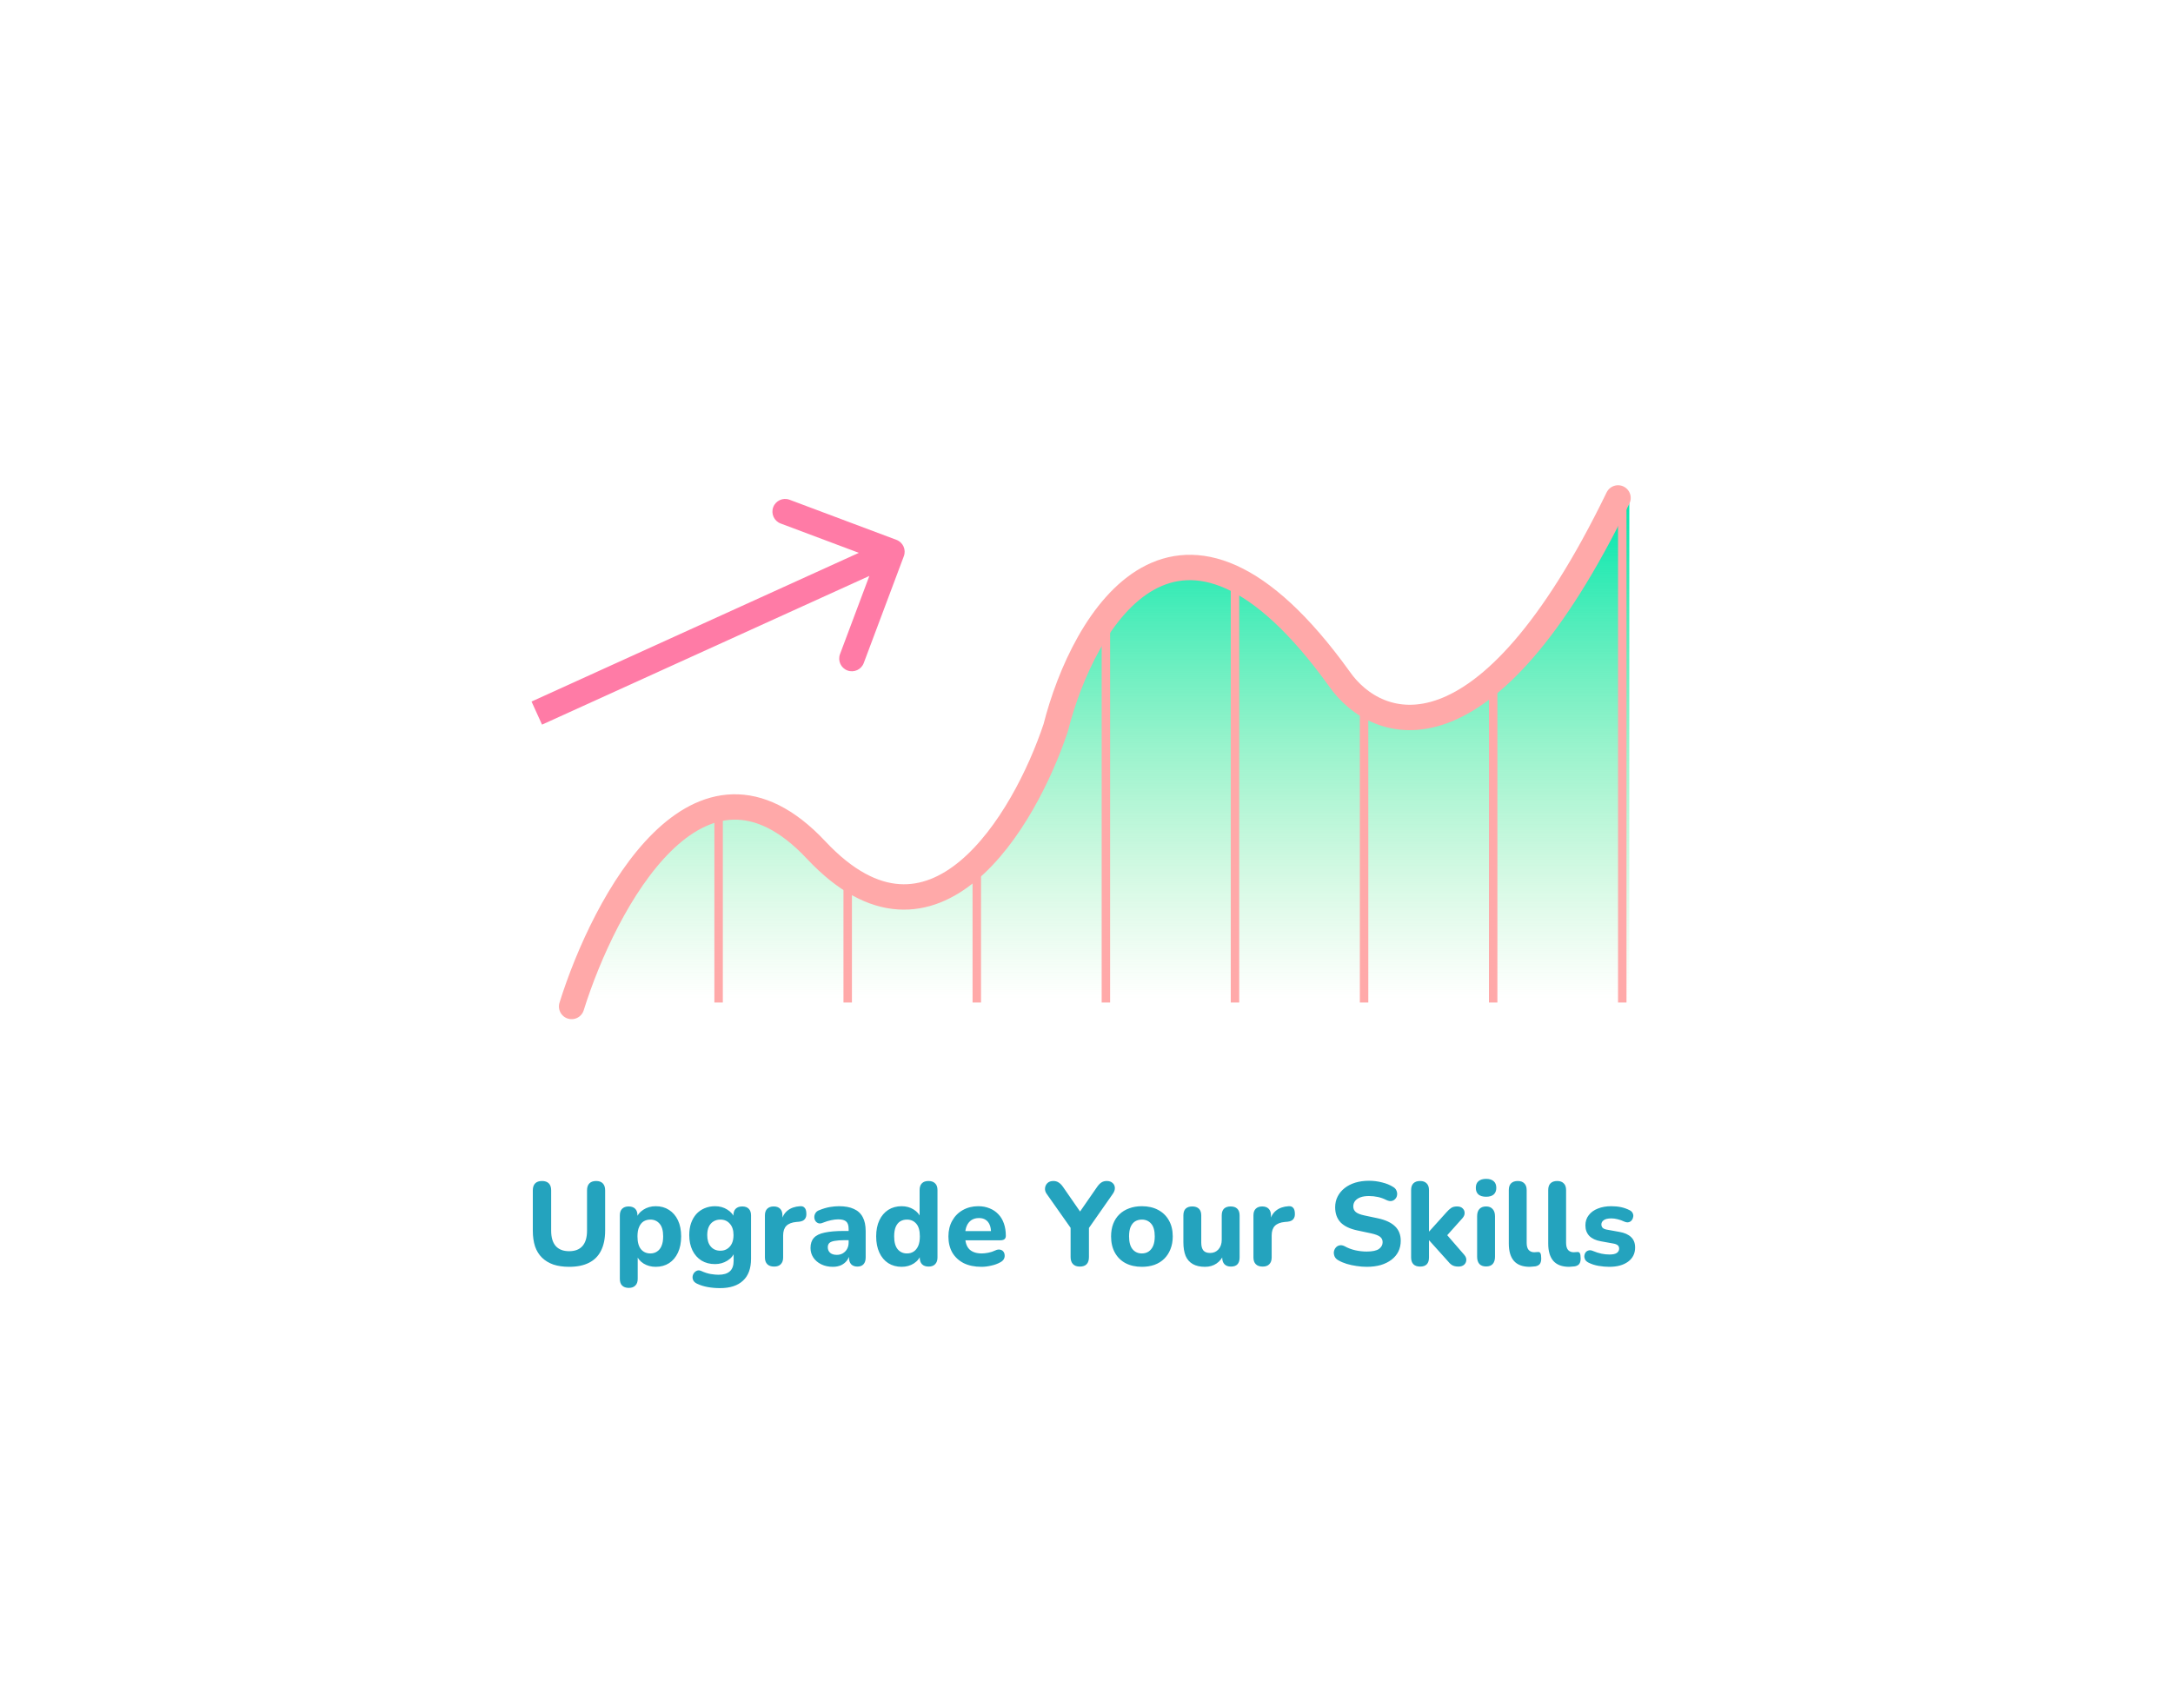 <svg width="257" height="202" viewBox="0 0 257 202" fill="none" xmlns="http://www.w3.org/2000/svg">
<g filter="url(#filter0_d_5_49)">
<rect x="39.015" y="35.914" width="178.154" height="122.355" rx="13" fill="white"/>
<path d="M67.314 145.824C66.614 145.824 65.993 145.735 65.452 145.558C64.92 145.371 64.472 145.101 64.108 144.746C63.744 144.391 63.468 143.948 63.282 143.416C63.105 142.875 63.016 142.249 63.016 141.54V136.78C63.016 136.416 63.109 136.141 63.296 135.954C63.483 135.767 63.753 135.674 64.108 135.674C64.453 135.674 64.719 135.767 64.906 135.954C65.093 136.141 65.186 136.416 65.186 136.78V141.554C65.186 142.357 65.368 142.963 65.732 143.374C66.096 143.775 66.623 143.976 67.314 143.976C68.004 143.976 68.527 143.775 68.882 143.374C69.246 142.963 69.428 142.357 69.428 141.554V136.78C69.428 136.416 69.521 136.141 69.708 135.954C69.894 135.767 70.16 135.674 70.506 135.674C70.851 135.674 71.112 135.767 71.29 135.954C71.477 136.141 71.57 136.416 71.57 136.78V141.54C71.57 142.483 71.406 143.276 71.08 143.92C70.763 144.555 70.287 145.031 69.652 145.348C69.026 145.665 68.247 145.824 67.314 145.824ZM74.372 148.316C74.027 148.316 73.761 148.223 73.574 148.036C73.397 147.859 73.308 147.593 73.308 147.238V139.748C73.308 139.403 73.397 139.141 73.574 138.964C73.761 138.777 74.017 138.684 74.344 138.684C74.689 138.684 74.951 138.777 75.128 138.964C75.305 139.141 75.394 139.403 75.394 139.748V140.7L75.24 140.154C75.38 139.706 75.66 139.347 76.08 139.076C76.509 138.796 76.999 138.656 77.55 138.656C78.147 138.656 78.67 138.801 79.118 139.09C79.575 139.379 79.93 139.79 80.182 140.322C80.434 140.854 80.56 141.489 80.56 142.226C80.56 142.963 80.434 143.603 80.182 144.144C79.93 144.685 79.58 145.101 79.132 145.39C78.684 145.679 78.157 145.824 77.55 145.824C77.009 145.824 76.528 145.693 76.108 145.432C75.688 145.161 75.403 144.811 75.254 144.382H75.422V147.238C75.422 147.593 75.329 147.859 75.142 148.036C74.965 148.223 74.708 148.316 74.372 148.316ZM76.92 144.242C77.219 144.242 77.48 144.167 77.704 144.018C77.937 143.869 78.115 143.649 78.236 143.36C78.367 143.061 78.432 142.683 78.432 142.226C78.432 141.545 78.292 141.045 78.012 140.728C77.732 140.401 77.368 140.238 76.92 140.238C76.621 140.238 76.355 140.308 76.122 140.448C75.898 140.588 75.721 140.807 75.59 141.106C75.459 141.395 75.394 141.769 75.394 142.226C75.394 142.907 75.534 143.416 75.814 143.752C76.094 144.079 76.463 144.242 76.92 144.242ZM85.157 148.344C84.653 148.344 84.168 148.302 83.701 148.218C83.244 148.134 82.838 148.008 82.483 147.84C82.268 147.747 82.114 147.625 82.021 147.476C81.937 147.327 81.9 147.168 81.909 147C81.928 146.832 81.984 146.683 82.077 146.552C82.18 146.421 82.306 146.328 82.455 146.272C82.604 146.225 82.763 146.239 82.931 146.314C83.342 146.501 83.72 146.622 84.065 146.678C84.42 146.734 84.723 146.762 84.975 146.762C85.572 146.762 86.02 146.627 86.319 146.356C86.618 146.085 86.767 145.67 86.767 145.11V144.046H86.893C86.753 144.475 86.464 144.825 86.025 145.096C85.586 145.367 85.101 145.502 84.569 145.502C83.953 145.502 83.416 145.362 82.959 145.082C82.502 144.793 82.147 144.391 81.895 143.878C81.643 143.355 81.517 142.753 81.517 142.072C81.517 141.559 81.587 141.092 81.727 140.672C81.876 140.252 82.082 139.893 82.343 139.594C82.614 139.295 82.936 139.067 83.309 138.908C83.692 138.74 84.112 138.656 84.569 138.656C85.12 138.656 85.605 138.791 86.025 139.062C86.454 139.323 86.739 139.669 86.879 140.098L86.739 140.546V139.748C86.739 139.403 86.828 139.141 87.005 138.964C87.192 138.777 87.453 138.684 87.789 138.684C88.125 138.684 88.382 138.777 88.559 138.964C88.736 139.141 88.825 139.403 88.825 139.748V144.872C88.825 146.02 88.508 146.883 87.873 147.462C87.248 148.05 86.342 148.344 85.157 148.344ZM85.199 143.92C85.516 143.92 85.787 143.845 86.011 143.696C86.244 143.547 86.426 143.337 86.557 143.066C86.688 142.786 86.753 142.455 86.753 142.072C86.753 141.493 86.608 141.045 86.319 140.728C86.039 140.401 85.666 140.238 85.199 140.238C84.882 140.238 84.606 140.313 84.373 140.462C84.14 140.602 83.958 140.812 83.827 141.092C83.706 141.363 83.645 141.689 83.645 142.072C83.645 142.651 83.785 143.103 84.065 143.43C84.345 143.757 84.723 143.92 85.199 143.92ZM91.558 145.796C91.204 145.796 90.933 145.703 90.746 145.516C90.56 145.329 90.466 145.063 90.466 144.718V139.748C90.466 139.403 90.555 139.141 90.732 138.964C90.919 138.777 91.176 138.684 91.502 138.684C91.838 138.684 92.095 138.777 92.272 138.964C92.45 139.141 92.538 139.403 92.538 139.748V140.476H92.398C92.51 139.916 92.758 139.482 93.14 139.174C93.523 138.866 94.018 138.693 94.624 138.656C94.858 138.637 95.035 138.698 95.156 138.838C95.287 138.969 95.357 139.188 95.366 139.496C95.385 139.785 95.324 140.014 95.184 140.182C95.054 140.35 94.83 140.453 94.512 140.49L94.19 140.518C93.658 140.565 93.262 140.719 93 140.98C92.748 141.241 92.622 141.619 92.622 142.114V144.718C92.622 145.063 92.529 145.329 92.342 145.516C92.165 145.703 91.904 145.796 91.558 145.796ZM98.492 145.824C97.987 145.824 97.535 145.726 97.133 145.53C96.732 145.334 96.419 145.068 96.195 144.732C95.972 144.396 95.859 144.018 95.859 143.598C95.859 143.094 95.99 142.697 96.251 142.408C96.513 142.109 96.938 141.899 97.525 141.778C98.114 141.647 98.893 141.582 99.864 141.582H100.605V142.674H99.877C99.401 142.674 99.014 142.702 98.716 142.758C98.426 142.805 98.216 142.889 98.085 143.01C97.964 143.131 97.903 143.299 97.903 143.514C97.903 143.775 97.992 143.99 98.169 144.158C98.356 144.326 98.622 144.41 98.968 144.41C99.238 144.41 99.476 144.349 99.681 144.228C99.896 144.097 100.064 143.925 100.185 143.71C100.307 143.486 100.367 143.234 100.367 142.954V141.344C100.367 140.933 100.274 140.644 100.087 140.476C99.901 140.299 99.584 140.21 99.135 140.21C98.883 140.21 98.608 140.243 98.309 140.308C98.02 140.364 97.698 140.462 97.344 140.602C97.138 140.695 96.956 140.719 96.797 140.672C96.639 140.616 96.517 140.523 96.433 140.392C96.35 140.252 96.308 140.103 96.308 139.944C96.308 139.776 96.354 139.617 96.448 139.468C96.541 139.309 96.695 139.193 96.909 139.118C97.348 138.941 97.759 138.819 98.141 138.754C98.534 138.689 98.893 138.656 99.219 138.656C99.938 138.656 100.526 138.763 100.983 138.978C101.45 139.183 101.8 139.505 102.033 139.944C102.267 140.373 102.383 140.929 102.383 141.61V144.718C102.383 145.063 102.299 145.329 102.131 145.516C101.963 145.703 101.721 145.796 101.403 145.796C101.086 145.796 100.839 145.703 100.661 145.516C100.493 145.329 100.409 145.063 100.409 144.718V144.2L100.507 144.284C100.451 144.601 100.33 144.877 100.143 145.11C99.966 145.334 99.737 145.511 99.457 145.642C99.177 145.763 98.856 145.824 98.492 145.824ZM106.634 145.824C106.037 145.824 105.51 145.679 105.052 145.39C104.604 145.101 104.254 144.685 104.002 144.144C103.75 143.603 103.624 142.963 103.624 142.226C103.624 141.489 103.75 140.854 104.002 140.322C104.254 139.79 104.604 139.379 105.052 139.09C105.51 138.801 106.037 138.656 106.634 138.656C107.176 138.656 107.652 138.787 108.062 139.048C108.482 139.309 108.767 139.65 108.916 140.07H108.762V136.752C108.762 136.397 108.851 136.131 109.028 135.954C109.206 135.767 109.467 135.674 109.812 135.674C110.148 135.674 110.41 135.767 110.596 135.954C110.783 136.131 110.876 136.397 110.876 136.752V144.718C110.876 145.063 110.783 145.329 110.596 145.516C110.419 145.703 110.162 145.796 109.826 145.796C109.49 145.796 109.229 145.703 109.042 145.516C108.865 145.329 108.776 145.063 108.776 144.718V143.766L108.93 144.312C108.8 144.769 108.52 145.138 108.09 145.418C107.67 145.689 107.185 145.824 106.634 145.824ZM107.264 144.242C107.572 144.242 107.838 144.167 108.062 144.018C108.286 143.869 108.464 143.649 108.594 143.36C108.725 143.061 108.79 142.683 108.79 142.226C108.79 141.545 108.65 141.045 108.37 140.728C108.09 140.401 107.722 140.238 107.264 140.238C106.966 140.238 106.7 140.308 106.466 140.448C106.242 140.588 106.065 140.807 105.934 141.106C105.813 141.395 105.752 141.769 105.752 142.226C105.752 142.907 105.892 143.416 106.172 143.752C106.452 144.079 106.816 144.242 107.264 144.242ZM116.075 145.824C115.263 145.824 114.563 145.679 113.975 145.39C113.397 145.091 112.949 144.676 112.631 144.144C112.323 143.603 112.169 142.968 112.169 142.24C112.169 141.531 112.319 140.91 112.617 140.378C112.916 139.837 113.331 139.417 113.863 139.118C114.405 138.81 115.016 138.656 115.697 138.656C116.192 138.656 116.64 138.74 117.041 138.908C117.443 139.067 117.788 139.3 118.077 139.608C118.367 139.907 118.586 140.275 118.735 140.714C118.885 141.143 118.959 141.624 118.959 142.156C118.959 142.333 118.903 142.469 118.791 142.562C118.679 142.646 118.516 142.688 118.301 142.688H113.905V141.596H117.433L117.209 141.792C117.209 141.409 117.153 141.092 117.041 140.84C116.929 140.579 116.766 140.383 116.551 140.252C116.346 140.121 116.089 140.056 115.781 140.056C115.436 140.056 115.142 140.135 114.899 140.294C114.657 140.453 114.47 140.681 114.339 140.98C114.209 141.279 114.143 141.638 114.143 142.058V142.17C114.143 142.879 114.307 143.402 114.633 143.738C114.969 144.074 115.464 144.242 116.117 144.242C116.341 144.242 116.598 144.214 116.887 144.158C117.177 144.102 117.447 144.013 117.699 143.892C117.914 143.789 118.105 143.757 118.273 143.794C118.441 143.822 118.572 143.897 118.665 144.018C118.759 144.139 118.81 144.279 118.819 144.438C118.838 144.597 118.805 144.755 118.721 144.914C118.637 145.063 118.497 145.189 118.301 145.292C117.984 145.469 117.625 145.6 117.223 145.684C116.831 145.777 116.449 145.824 116.075 145.824ZM127.711 145.796C127.356 145.796 127.086 145.698 126.899 145.502C126.712 145.306 126.619 145.026 126.619 144.662V140.602L127.067 141.848L123.763 137.158C123.632 136.962 123.576 136.752 123.595 136.528C123.614 136.295 123.707 136.094 123.875 135.926C124.043 135.758 124.281 135.674 124.589 135.674C124.813 135.674 125.014 135.73 125.191 135.842C125.378 135.954 125.555 136.131 125.723 136.374L127.963 139.608H127.515L129.755 136.374C129.932 136.122 130.105 135.945 130.273 135.842C130.45 135.73 130.656 135.674 130.889 135.674C131.188 135.674 131.421 135.753 131.589 135.912C131.757 136.061 131.846 136.253 131.855 136.486C131.864 136.71 131.785 136.943 131.617 137.186L128.355 141.848L128.789 140.602V144.662C128.789 145.418 128.43 145.796 127.711 145.796ZM135.046 145.824C134.308 145.824 133.664 145.679 133.114 145.39C132.572 145.101 132.152 144.685 131.854 144.144C131.555 143.603 131.406 142.963 131.406 142.226C131.406 141.675 131.49 141.181 131.658 140.742C131.826 140.303 132.068 139.93 132.386 139.622C132.712 139.305 133.1 139.067 133.548 138.908C133.996 138.74 134.495 138.656 135.046 138.656C135.783 138.656 136.422 138.801 136.964 139.09C137.514 139.379 137.939 139.79 138.238 140.322C138.546 140.854 138.7 141.489 138.7 142.226C138.7 142.786 138.611 143.285 138.434 143.724C138.266 144.163 138.023 144.541 137.706 144.858C137.388 145.175 137.001 145.418 136.544 145.586C136.096 145.745 135.596 145.824 135.046 145.824ZM135.046 144.242C135.354 144.242 135.62 144.167 135.844 144.018C136.068 143.869 136.245 143.649 136.376 143.36C136.506 143.061 136.572 142.683 136.572 142.226C136.572 141.545 136.432 141.045 136.152 140.728C135.872 140.401 135.503 140.238 135.046 140.238C134.747 140.238 134.481 140.308 134.248 140.448C134.024 140.588 133.846 140.807 133.716 141.106C133.594 141.395 133.534 141.769 133.534 142.226C133.534 142.907 133.674 143.416 133.954 143.752C134.234 144.079 134.598 144.242 135.046 144.242ZM142.52 145.824C141.941 145.824 141.46 145.717 141.078 145.502C140.695 145.287 140.41 144.965 140.224 144.536C140.046 144.097 139.958 143.556 139.958 142.912V139.748C139.958 139.393 140.046 139.127 140.224 138.95C140.41 138.773 140.672 138.684 141.008 138.684C141.344 138.684 141.605 138.773 141.792 138.95C141.978 139.127 142.072 139.393 142.072 139.748V142.968C142.072 143.379 142.156 143.687 142.324 143.892C142.492 144.088 142.758 144.186 143.122 144.186C143.523 144.186 143.85 144.046 144.102 143.766C144.363 143.477 144.494 143.099 144.494 142.632V139.748C144.494 139.393 144.582 139.127 144.76 138.95C144.946 138.773 145.208 138.684 145.544 138.684C145.889 138.684 146.15 138.773 146.328 138.95C146.514 139.127 146.608 139.393 146.608 139.748V144.718C146.608 145.437 146.267 145.796 145.586 145.796C145.25 145.796 144.993 145.703 144.816 145.516C144.638 145.329 144.55 145.063 144.55 144.718V143.78L144.76 144.326C144.554 144.802 144.26 145.171 143.878 145.432C143.495 145.693 143.042 145.824 142.52 145.824ZM149.336 145.796C148.981 145.796 148.71 145.703 148.524 145.516C148.337 145.329 148.244 145.063 148.244 144.718V139.748C148.244 139.403 148.332 139.141 148.51 138.964C148.696 138.777 148.953 138.684 149.28 138.684C149.616 138.684 149.872 138.777 150.05 138.964C150.227 139.141 150.316 139.403 150.316 139.748V140.476H150.176C150.288 139.916 150.535 139.482 150.918 139.174C151.3 138.866 151.795 138.693 152.402 138.656C152.635 138.637 152.812 138.698 152.934 138.838C153.064 138.969 153.134 139.188 153.144 139.496C153.162 139.785 153.102 140.014 152.962 140.182C152.831 140.35 152.607 140.453 152.29 140.49L151.968 140.518C151.436 140.565 151.039 140.719 150.778 140.98C150.526 141.241 150.4 141.619 150.4 142.114V144.718C150.4 145.063 150.306 145.329 150.12 145.516C149.942 145.703 149.681 145.796 149.336 145.796ZM161.633 145.824C161.241 145.824 160.84 145.791 160.429 145.726C160.028 145.67 159.641 145.586 159.267 145.474C158.903 145.362 158.577 145.222 158.287 145.054C158.082 144.942 157.937 144.797 157.853 144.62C157.769 144.433 157.737 144.247 157.755 144.06C157.783 143.873 157.853 143.71 157.965 143.57C158.087 143.421 158.236 143.327 158.413 143.29C158.6 143.243 158.805 143.276 159.029 143.388C159.412 143.603 159.827 143.761 160.275 143.864C160.733 143.967 161.185 144.018 161.633 144.018C162.315 144.018 162.8 143.915 163.089 143.71C163.379 143.495 163.523 143.229 163.523 142.912C163.523 142.641 163.421 142.427 163.215 142.268C163.01 142.109 162.651 141.974 162.137 141.862L160.555 141.526C159.659 141.339 158.992 141.022 158.553 140.574C158.124 140.117 157.909 139.519 157.909 138.782C157.909 138.315 158.007 137.891 158.203 137.508C158.399 137.125 158.675 136.794 159.029 136.514C159.384 136.234 159.804 136.019 160.289 135.87C160.784 135.721 161.325 135.646 161.913 135.646C162.436 135.646 162.949 135.711 163.453 135.842C163.957 135.963 164.401 136.145 164.783 136.388C164.97 136.5 165.096 136.645 165.161 136.822C165.236 136.99 165.259 137.163 165.231 137.34C165.213 137.508 165.143 137.657 165.021 137.788C164.909 137.919 164.765 138.003 164.587 138.04C164.41 138.077 164.195 138.035 163.943 137.914C163.635 137.755 163.309 137.639 162.963 137.564C162.618 137.489 162.263 137.452 161.899 137.452C161.507 137.452 161.171 137.503 160.891 137.606C160.621 137.709 160.411 137.853 160.261 138.04C160.121 138.227 160.051 138.441 160.051 138.684C160.051 138.955 160.149 139.174 160.345 139.342C160.541 139.51 160.882 139.645 161.367 139.748L162.949 140.084C163.864 140.28 164.545 140.597 164.993 141.036C165.441 141.465 165.665 142.035 165.665 142.744C165.665 143.211 165.572 143.635 165.385 144.018C165.199 144.391 164.928 144.713 164.573 144.984C164.219 145.255 163.794 145.465 163.299 145.614C162.805 145.754 162.249 145.824 161.633 145.824ZM167.956 145.796C167.611 145.796 167.345 145.703 167.158 145.516C166.981 145.329 166.892 145.063 166.892 144.718V136.752C166.892 136.397 166.981 136.131 167.158 135.954C167.345 135.767 167.611 135.674 167.956 135.674C168.292 135.674 168.549 135.767 168.726 135.954C168.913 136.131 169.006 136.397 169.006 136.752V141.638H169.034L171.064 139.384C171.269 139.151 171.456 138.978 171.624 138.866C171.801 138.745 172.035 138.684 172.324 138.684C172.613 138.684 172.833 138.759 172.982 138.908C173.141 139.057 173.22 139.239 173.22 139.454C173.229 139.659 173.141 139.869 172.954 140.084L170.812 142.478V141.68L173.192 144.424C173.369 144.639 173.444 144.853 173.416 145.068C173.397 145.283 173.304 145.46 173.136 145.6C172.968 145.731 172.753 145.796 172.492 145.796C172.175 145.796 171.918 145.735 171.722 145.614C171.535 145.493 171.344 145.306 171.148 145.054L169.034 142.702H169.006V144.718C169.006 145.437 168.656 145.796 167.956 145.796ZM175.763 145.782C175.417 145.782 175.151 145.684 174.965 145.488C174.787 145.283 174.699 144.998 174.699 144.634V139.846C174.699 139.473 174.787 139.188 174.965 138.992C175.151 138.787 175.417 138.684 175.763 138.684C176.099 138.684 176.355 138.787 176.533 138.992C176.719 139.188 176.813 139.473 176.813 139.846V144.634C176.813 144.998 176.724 145.283 176.547 145.488C176.369 145.684 176.108 145.782 175.763 145.782ZM175.763 137.536C175.371 137.536 175.067 137.447 174.853 137.27C174.647 137.083 174.545 136.822 174.545 136.486C174.545 136.141 174.647 135.879 174.853 135.702C175.067 135.515 175.371 135.422 175.763 135.422C176.155 135.422 176.453 135.515 176.659 135.702C176.864 135.879 176.967 136.141 176.967 136.486C176.967 136.822 176.864 137.083 176.659 137.27C176.453 137.447 176.155 137.536 175.763 137.536ZM180.923 145.824C180.092 145.824 179.471 145.595 179.061 145.138C178.65 144.671 178.445 143.981 178.445 143.066V136.752C178.445 136.397 178.533 136.131 178.711 135.954C178.897 135.767 179.163 135.674 179.509 135.674C179.845 135.674 180.101 135.767 180.279 135.954C180.465 136.131 180.559 136.397 180.559 136.752V142.982C180.559 143.365 180.638 143.649 180.797 143.836C180.965 144.013 181.184 144.102 181.455 144.102C181.529 144.102 181.599 144.097 181.665 144.088C181.73 144.079 181.8 144.074 181.875 144.074C182.024 144.055 182.127 144.102 182.183 144.214C182.248 144.317 182.281 144.527 182.281 144.844C182.281 145.124 182.225 145.339 182.113 145.488C182.001 145.628 181.828 145.721 181.595 145.768C181.501 145.777 181.394 145.787 181.273 145.796C181.151 145.815 181.035 145.824 180.923 145.824ZM185.585 145.824C184.754 145.824 184.134 145.595 183.723 145.138C183.312 144.671 183.107 143.981 183.107 143.066V136.752C183.107 136.397 183.196 136.131 183.373 135.954C183.56 135.767 183.826 135.674 184.171 135.674C184.507 135.674 184.764 135.767 184.941 135.954C185.128 136.131 185.221 136.397 185.221 136.752V142.982C185.221 143.365 185.3 143.649 185.459 143.836C185.627 144.013 185.846 144.102 186.117 144.102C186.192 144.102 186.262 144.097 186.327 144.088C186.392 144.079 186.462 144.074 186.537 144.074C186.686 144.055 186.789 144.102 186.845 144.214C186.91 144.317 186.943 144.527 186.943 144.844C186.943 145.124 186.887 145.339 186.775 145.488C186.663 145.628 186.49 145.721 186.257 145.768C186.164 145.777 186.056 145.787 185.935 145.796C185.814 145.815 185.697 145.824 185.585 145.824ZM190.333 145.824C189.922 145.824 189.497 145.787 189.059 145.712C188.629 145.637 188.237 145.511 187.883 145.334C187.696 145.241 187.561 145.124 187.477 144.984C187.402 144.835 187.369 144.685 187.379 144.536C187.388 144.387 187.435 144.251 187.519 144.13C187.612 144.009 187.729 143.929 187.869 143.892C188.018 143.845 188.181 143.859 188.359 143.934C188.741 144.093 189.091 144.205 189.409 144.27C189.726 144.335 190.039 144.368 190.347 144.368C190.748 144.368 191.037 144.307 191.215 144.186C191.401 144.055 191.495 143.887 191.495 143.682C191.495 143.495 191.434 143.355 191.313 143.262C191.191 143.169 191.014 143.103 190.781 143.066L189.311 142.8C188.732 142.697 188.284 142.487 187.967 142.17C187.659 141.843 187.505 141.428 187.505 140.924C187.505 140.457 187.635 140.056 187.897 139.72C188.158 139.375 188.517 139.113 188.975 138.936C189.441 138.749 189.969 138.656 190.557 138.656C190.977 138.656 191.364 138.693 191.719 138.768C192.073 138.843 192.414 138.964 192.741 139.132C192.909 139.216 193.025 139.328 193.091 139.468C193.165 139.608 193.189 139.753 193.161 139.902C193.142 140.051 193.086 140.187 192.993 140.308C192.899 140.429 192.778 140.509 192.629 140.546C192.489 140.583 192.325 140.565 192.139 140.49C191.84 140.35 191.565 140.252 191.313 140.196C191.061 140.131 190.818 140.098 190.585 140.098C190.165 140.098 189.861 140.168 189.675 140.308C189.488 140.439 189.395 140.607 189.395 140.812C189.395 140.971 189.446 141.106 189.549 141.218C189.661 141.321 189.829 141.391 190.053 141.428L191.523 141.694C192.129 141.797 192.591 142.002 192.909 142.31C193.226 142.609 193.385 143.019 193.385 143.542C193.385 144.251 193.105 144.811 192.545 145.222C191.994 145.623 191.257 145.824 190.333 145.824Z" fill="#24A3BE"/>
</g>
<path d="M192.699 118.098H68.533L75.454 103.035C92.145 85.937 91.331 100.185 102.73 105.478C111.849 109.711 120.371 97.743 123.492 91.229C124.577 84.715 129.11 70.793 138.555 67.21C150.361 62.732 158.503 87.972 169.901 84.715C179.02 82.11 188.899 66.803 192.699 59.475V118.098Z" fill="url(#paint0_linear_5_49)"/>
<path d="M67.604 119.035C71.46 106.698 82.64 85.724 96.52 100.529C110.4 115.334 121.195 97.059 124.858 86.071C128.135 73.155 139.432 53.916 158.401 80.287C162.835 86.649 175.635 91.276 191.365 58.889" stroke="#FFA9A9" stroke-width="3" stroke-linecap="round" stroke-linejoin="round"/>
<path d="M106.898 65.778C107.189 65.002 106.796 64.138 106.021 63.847L93.381 59.104C92.606 58.813 91.741 59.206 91.45 59.981C91.159 60.757 91.552 61.622 92.327 61.913L103.562 66.129L99.347 77.364C99.056 78.139 99.448 79.004 100.224 79.295C101 79.586 101.864 79.193 102.155 78.418L106.898 65.778ZM64.105 85.701L106.114 66.617L104.873 63.885L62.864 82.97L64.105 85.701Z" fill="#FF7BA6"/>
<line x1="84.989" y1="96.583" x2="84.989" y2="118.566" stroke="#FFA9A9"/>
<path d="M100.257 104.069V118.566" stroke="#FFA9A9"/>
<path d="M115.525 102.078V118.566" stroke="#FFA9A9"/>
<path d="M130.793 73.705V118.566" stroke="#FFA9A9"/>
<path d="M146.061 69.059V118.566" stroke="#FFA9A9"/>
<path d="M161.329 82.997V118.566" stroke="#FFA9A9"/>
<path d="M176.597 80.674V118.566" stroke="#FFA9A9"/>
<path d="M191.865 58.938L191.865 118.566" stroke="#FFA9A9"/>
<defs>
<filter id="filter0_d_5_49" x="0.015" y="0.914" width="256.154" height="200.355" filterUnits="userSpaceOnUse" color-interpolation-filters="sRGB">
<feFlood flood-opacity="0" result="BackgroundImageFix"/>
<feColorMatrix in="SourceAlpha" type="matrix" values="0 0 0 0 0 0 0 0 0 0 0 0 0 0 0 0 0 0 127 0" result="hardAlpha"/>
<feOffset dy="4"/>
<feGaussianBlur stdDeviation="19.5"/>
<feComposite in2="hardAlpha" operator="out"/>
<feColorMatrix type="matrix" values="0 0 0 0 0 0 0 0 0 0 0 0 0 0 0 0 0 0 0.1 0"/>
<feBlend mode="normal" in2="BackgroundImageFix" result="effect1_dropShadow_5_49"/>
<feBlend mode="normal" in="SourceGraphic" in2="effect1_dropShadow_5_49" result="shape"/>
</filter>
<linearGradient id="paint0_linear_5_49" x1="130.616" y1="59.475" x2="130.616" y2="118.098" gradientUnits="userSpaceOnUse">
<stop stop-color="#00E7AF"/>
<stop offset="1" stop-color="#6BE887" stop-opacity="0"/>
</linearGradient>
</defs>
</svg>
